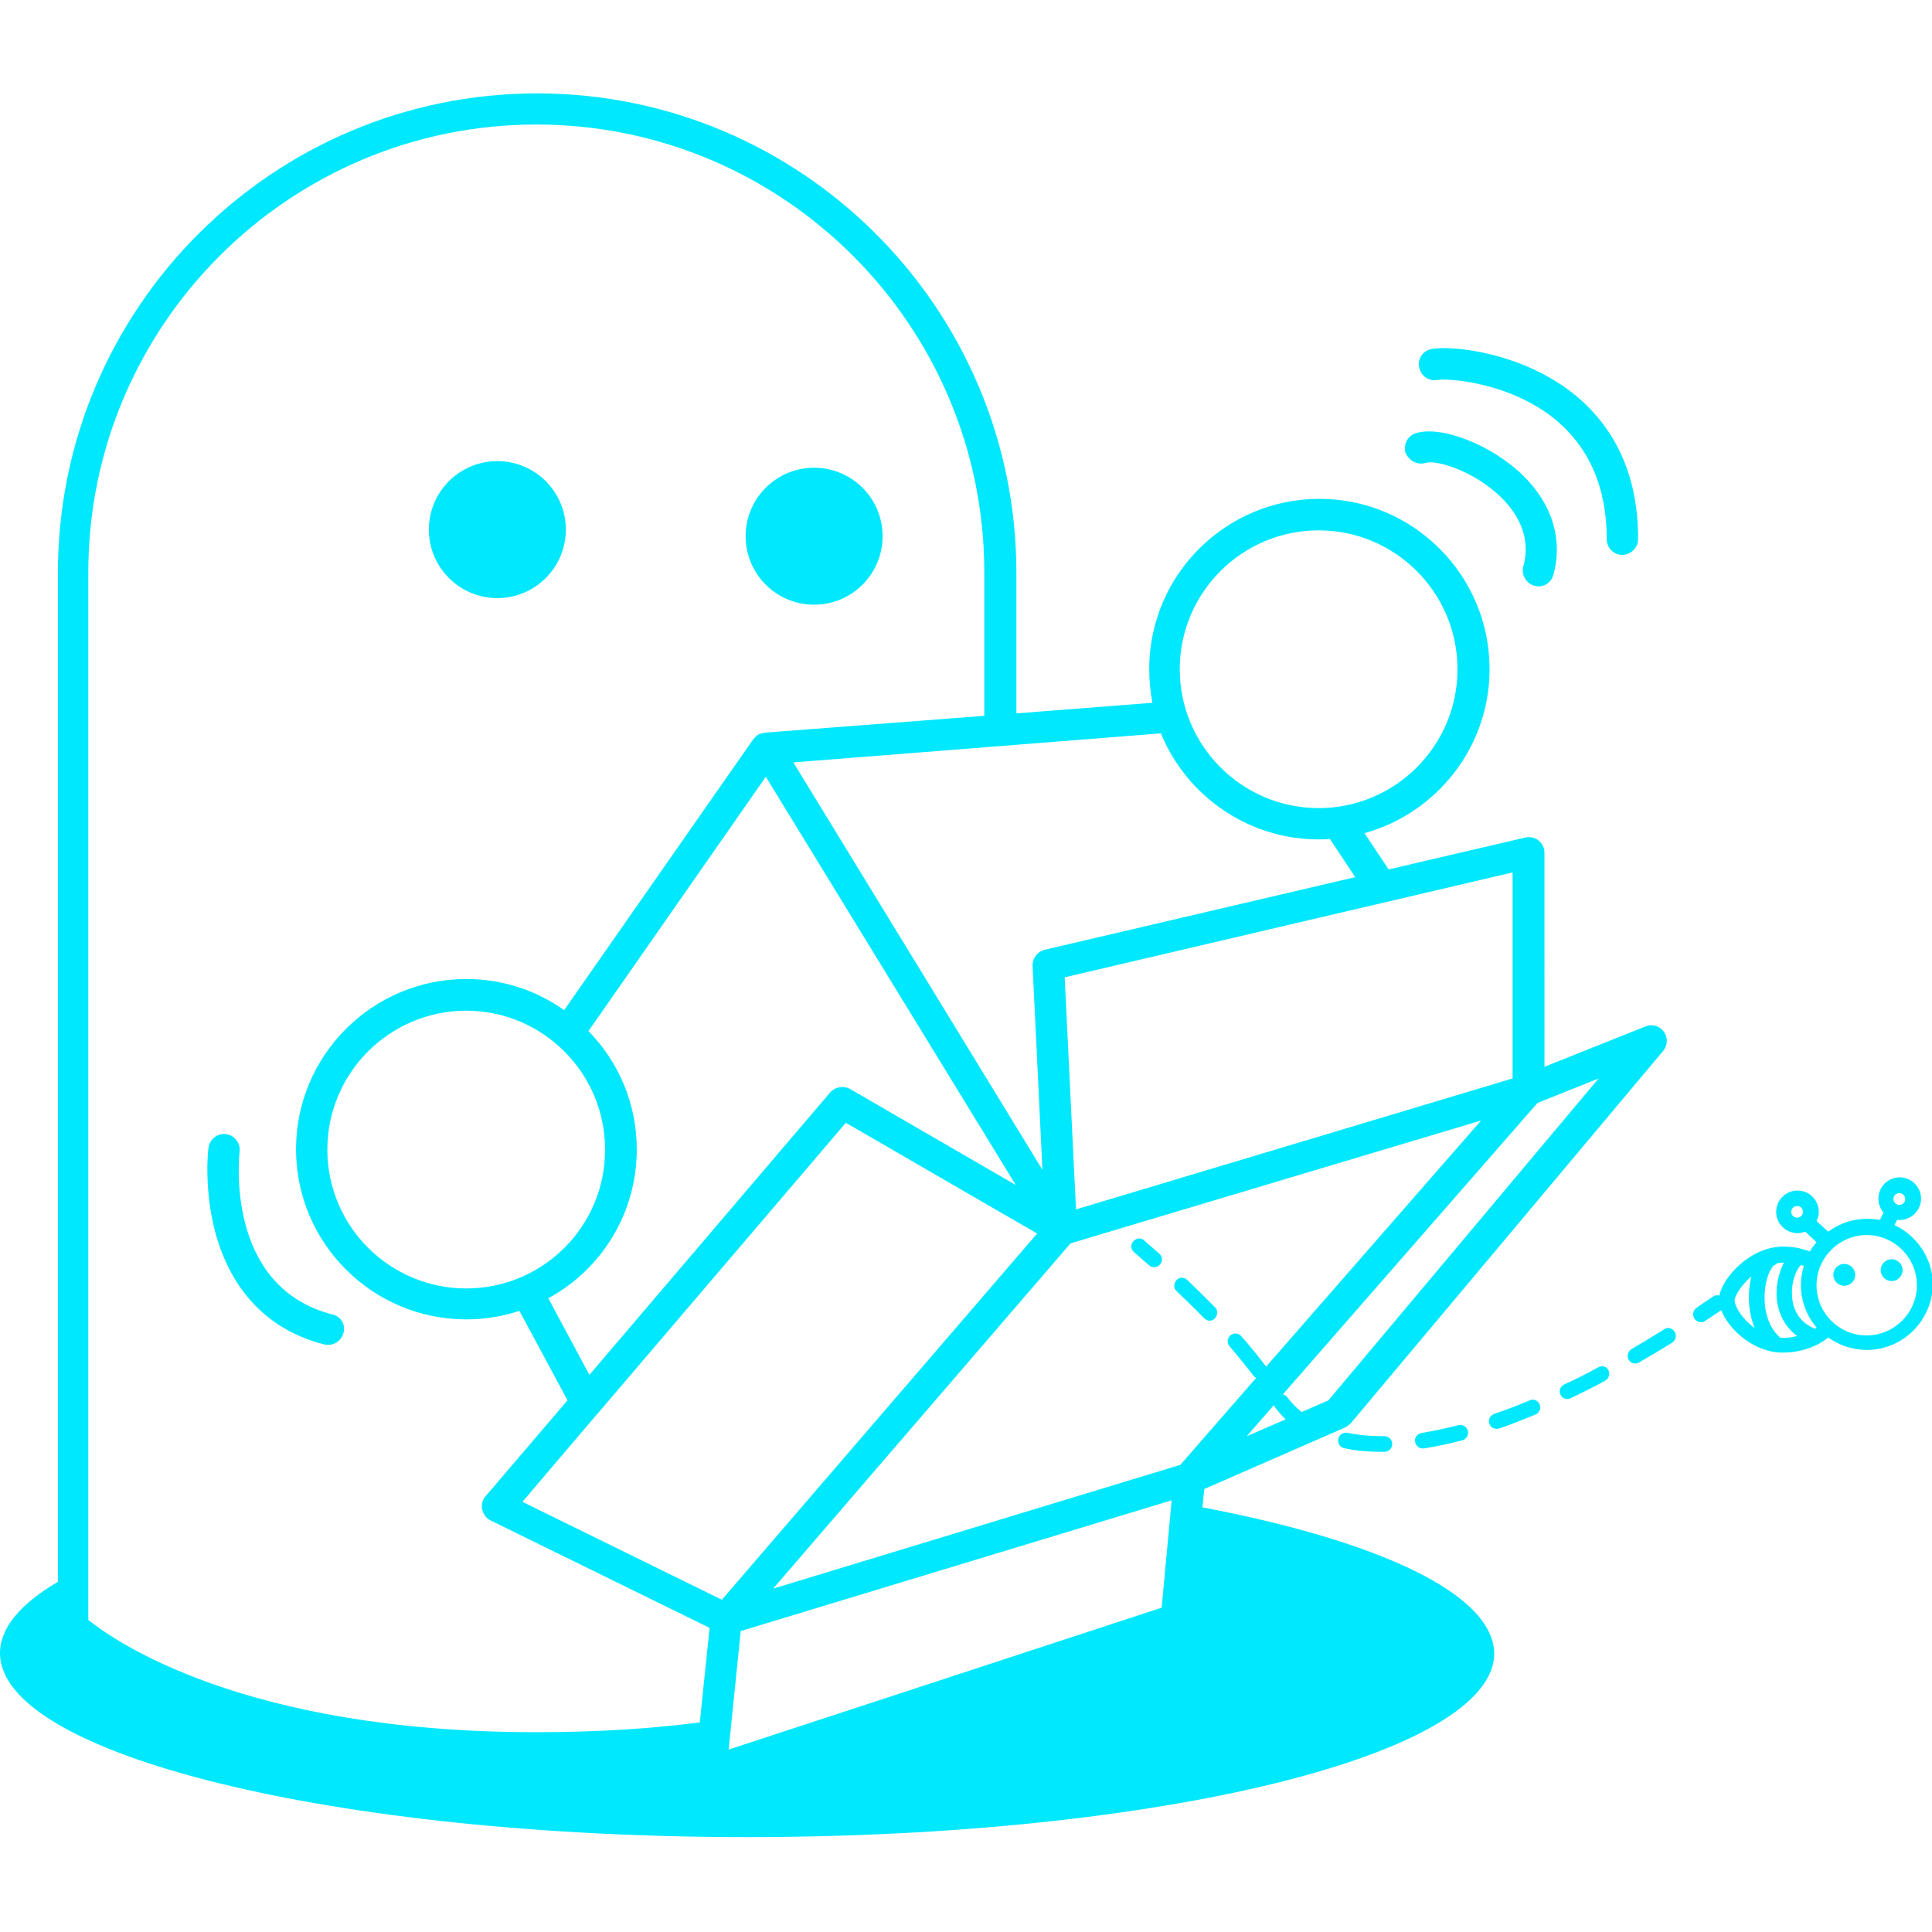 <?xml version="1.0" standalone="no"?><!DOCTYPE svg PUBLIC "-//W3C//DTD SVG 1.1//EN" "http://www.w3.org/Graphics/SVG/1.1/DTD/svg11.dtd"><svg t="1562916640182" class="icon" viewBox="0 0 1024 1024" version="1.1" xmlns="http://www.w3.org/2000/svg" p-id="31182" xmlns:xlink="http://www.w3.org/1999/xlink" width="16" height="16"><defs><style type="text/css"></style></defs><path d="M227.3 280.7c0 20.1 16.3 36.3 36.3 36.3 20.1 0 36.3-16.3 36.3-36.3 0-20.1-16.3-36.3-36.3-36.3-20 0-36.3 16.2-36.3 36.3 0 20.1 0 0 0 0z m167.9 3.5c0 20.1 16.3 36.3 36.3 36.3 20.1 0 36.3-16.3 36.3-36.3 0-20.1-16.3-36.3-36.3-36.3-20 0-36.3 16.2-36.3 36.3 0 20.1 0 0 0 0z m211.2 373.2c-1.7-1.6-4.3-1.2-5.8 0.6-1.6 1.8-1.2 4.3 0.6 5.8 0 0 2.9 2.5 7.8 6.8 0.8 0.8 1.7 1 2.7 1 1.2 0 2.3-0.4 3.1-1.4 1.6-1.7 1.4-4.3-0.4-5.8-4.9-4.2-7.8-6.8-8-7z m22.9 21c-1.7-1.6-4.3-1.6-5.8 0.2s-1.6 4.3 0.2 5.8c5.1 4.9 9.9 9.5 14.4 14.2 0.8 0.8 1.9 1.4 2.9 1.4s2.1-0.4 2.9-1.2c1.5-1.6 1.7-4.3 0.2-5.8-4.9-4.9-9.7-9.7-14.8-14.6z m143.6 77c-6.8 1.7-13.2 3.1-19.4 4.1-2.3 0.4-3.9 2.5-3.5 4.7 0.4 2.1 2.1 3.5 4.1 3.5h0.6c6.4-1 13.4-2.5 20.4-4.3 2.1-0.6 3.5-2.9 2.9-5.1-0.6-2.2-2.9-3.5-5.1-2.9z m74.2-30.7c-6 3.3-12 6.4-18.1 9.1-2.1 1-2.9 3.5-1.9 5.4 0.8 1.6 2.1 2.3 3.7 2.3 0.6 0 1.2-0.2 1.7-0.4 6-2.9 12.2-6 18.3-9.3 1.9-1.2 2.7-3.5 1.7-5.6-0.9-1.9-3.4-2.7-5.4-1.5z m-36.3 17.5c-6.4 2.7-12.6 5.1-18.9 7.2-2.1 0.8-3.3 3.1-2.5 5.2 0.6 1.8 2.1 2.7 3.9 2.7 0.4 0 1 0 1.4-0.2 6.2-2.1 12.6-4.7 19.2-7.4 2.1-1 3.1-3.3 2.1-5.4-0.7-1.9-3.1-3.1-5.2-2.1z m71.3-37.7c-5.8 3.7-11.7 7.2-17.3 10.5-1.9 1.2-2.7 3.7-1.6 5.6 0.8 1.4 2.1 2.1 3.5 2.1 0.8 0 1.4-0.2 2.1-0.6 5.6-3.3 11.7-6.8 17.5-10.5 1.9-1.2 2.5-3.7 1.4-5.6-1.1-1.9-3.6-2.9-5.6-1.5z m-148.4 56.7h-1c-6.6 0-12.8-0.6-18.5-1.8-2.3-0.4-4.5 1-4.9 3.3-0.4 2.3 1 4.5 3.3 4.9 6.2 1.4 13 1.9 20.2 1.9h1c2.3 0 4.1-1.9 4.1-4.1 0-2.5-1.9-4.2-4.2-4.2z m270.4-111.9l1.4-2.7h1.4c6.2 0 11.3-5.1 11.3-11.3 0-6.2-5.1-11.3-11.3-11.3s-11.3 5-11.3 11.3c0 2.7 1 5.4 2.7 7.4l-1.9 3.9c-2.1-0.4-4.5-0.6-6.8-0.6-7.8 0-14.8 2.5-20.6 6.8l-6.2-5.6c0.8-1.6 1.2-3.1 1.2-4.9 0-6.2-5-11.3-11.3-11.3-6.2 0-11.3 5.1-11.3 11.3 0 6.2 5.1 11.3 11.3 11.3 1.6 0 2.9-0.4 4.1-0.8l6 5.6c-1.4 1.6-2.5 3.1-3.5 4.9-1.6-0.6-2.9-1-4.7-1.4-0.2 0-0.4 0-0.4-0.2-2.9-0.6-5.8-1-8.9-1-17.5 0-32.1 16.1-34 26-1.2-0.4-2.3-0.2-3.5 0.6-2.9 1.9-5.8 3.9-8.5 5.8-1.9 1.2-2.5 3.9-1.2 5.8 0.8 1.2 2.1 1.9 3.5 1.9 0.8 0 1.6-0.2 2.3-0.8 2.7-1.7 5.6-3.7 8.4-5.6 3.5 9.3 15 20.4 28.8 22.3h0.4c1.2 0.2 2.5 0.2 3.7 0.2 7 0 13.4-1.8 18.9-4.7 0.4-0.2 0.6-0.4 1-0.6 1.4-0.8 2.7-1.7 3.9-2.7 5.8 4.1 12.8 6.6 20.4 6.6 19.2 0 35-15.7 35-35-0.1-13.5-8.4-25.6-20.3-31.2z m-51.6-3.9c-1.7 0-3.1-1.4-3.1-3.1 0-1.8 1.4-3.1 3.1-3.1 1.8 0 3.1 1.4 3.1 3.1 0 1.7-1.4 3.1-3.1 3.1z m54.2-13c1.7 0 3.1 1.4 3.1 3.1 0 1.7-1.4 3.1-3.1 3.1-1.8 0-3.1-1.4-3.1-3.1 0-1.8 1.3-3.1 3.1-3.1z m-87.3 56.7c0-2.1 3.5-8 8.9-12.6-0.4 1.2-0.6 2.5-0.8 3.9-1.2 7.2-0.6 15.9 2.5 23.5-6.5-4.7-10.6-11.3-10.6-14.8z m25.9 20h-1.6c-8-6.8-9.3-18.5-8-27.4 1.2-7.4 3.9-10.7 4.7-11.1 0.6-0.2 1-0.6 1.4-1 1.2-0.2 2.3-0.4 3.5-0.4h0.2c-2.5 4.9-4.1 11.3-3.9 17.5 0.4 8.9 4.3 16.5 10.9 21.4-2.4 0.6-4.7 1-7.2 1z m16.7-4.8c-9.7-4.1-12-11.9-12.2-17.9-0.4-7.6 2.5-13.8 4.7-15.9 0.6 0.2 1 0.4 1.6 0.4-1 3.1-1.6 6.6-1.6 10.1 0 8.6 3.1 16.5 8.4 22.7-0.3 0.2-0.5 0.4-0.9 0.6z m27.4 3.5c-14.8 0-26.6-12-26.6-26.6 0-14.6 12-26.6 26.6-26.6 14.6 0 26.6 12 26.6 26.6 0 14.5-11.9 26.6-26.6 26.6z m0 0" p-id="31183" fill="#00e8fe"></path><path d="M971.7 675.7c0 3.2 2.6 5.8 5.8 5.8 3.2 0 5.8-2.6 5.8-5.8 0-3.2-2.6-5.8-5.8-5.8-3.2 0-5.8 2.6-5.8 5.8 0 3.2 0 0 0 0z m25.1-2.5c0 3.2 2.6 5.8 5.8 5.8 3.2 0 5.8-2.6 5.8-5.8 0-3.2-2.6-5.8-5.8-5.8-3.2 0-5.8 2.6-5.8 5.8 0 3.2 0 0 0 0z m-241-427.9c4.9-1.6 24.7 3.7 39.6 18.1 8 7.8 16.5 20.4 12 36.7-1.2 4.5 1.4 8.9 5.6 10.3 0.8 0.2 1.6 0.4 2.3 0.4 3.7 0 7-2.3 8-6 5.2-18.9-0.6-37.9-16.5-53.2-16.5-15.9-42.9-26.2-56.4-22-4.3 1.4-6.8 6-5.4 10.5 1.9 4.3 6.6 6.6 10.8 5.2z m6-43.9c5.2-1 38.3 1 62.6 21 18.1 15 27.2 36.3 27.2 63.3 0 4.7 3.7 8.4 8.2 8.4 4.5 0 8.4-3.7 8.4-8.2 0.2-32.4-11.1-58.1-33.2-76.4-27.8-22.7-65.3-26.6-76.4-24.5-4.5 1-7.4 5.2-6.4 9.7 0.9 4.6 5.2 7.5 9.6 6.7zM176.2 696.7c-56.9-14.6-49.5-83.4-49.2-86.3 0.6-4.5-2.7-8.7-7.2-9.3-4.5-0.6-8.7 2.7-9.3 7.2-0.2 0.8-2.5 21.6 3.5 44.5 8.4 31.5 28.4 52.3 57.9 59.8 0.8 0.2 1.4 0.2 2.1 0.2 3.7 0 7-2.5 8-6.2 1.4-4.3-1.3-8.9-5.8-9.9z m0 0" p-id="31184" fill="#00e8fe"></path><path d="M637.3 798.9l1-9.7 74.6-32.6c1.2-0.6 2.1-1.4 3.1-2.3L881.5 557c2.5-2.9 2.5-7.2 0.4-10.1-2.1-3.1-6.2-4.3-9.7-2.9l-53.6 21.4V451.9c0-2.5-1.2-4.9-3.1-6.4-1.9-1.6-4.7-2.1-7-1.6L736 460.8l-12.8-19.2c38.1-10.5 66.3-45.5 66.3-87 0-49.7-40.4-90.2-90.2-90.2-49.7 0-90.2 40.4-90.2 90.2 0 6 0.6 12 1.7 17.9l-72.1 5.6v-74.6c0-140.1-113.9-254-254-254s-254 113.9-254 254v534.9C10.9 850 0 862.8 0 876.2c0 53.8 177.2 97.5 396 97.5s396-43.7 396-97.5c-0.8-31.5-61-59.4-154.7-77.3z m23.5-37.7l14.4-16.5 0.6 1.2c1.7 2.3 3.7 4.5 5.6 6.4l-20.6 8.9z m154.1-176.6l32.4-13-143.2 170.6-14.2 6.2c-2.9-2.3-5.4-4.9-7.6-7.8-0.6-0.8-1.6-1.4-2.3-1.6l134.9-154.4z m-13.2-122.2v109.2L570.3 641l-6-123 237.4-55.6zM698.9 281.1c40.6 0 73.6 33 73.6 73.6 0 40.6-33 73.6-73.6 73.6-40.6 0-73.6-33-73.6-73.6 0-40.6 33-73.6 73.6-73.6z m-83.6 107.6c13.4 32.8 45.9 56.2 83.6 56.2 1.9 0 4.1 0 6-0.2l13.4 20.2-164.6 38.5c-3.9 1-6.6 4.5-6.4 8.6l5.2 108-132-215.9 194.8-15.4zM337.5 609.3c0-24.5-9.7-46.6-25.6-62.8l94-134.8 132.5 216.4-87.8-50.9c-3.5-1.9-7.8-1.2-10.5 1.7L312.4 728.7l-21.8-40.6c27.9-15.1 46.9-44.8 46.9-78.8z m-90.4 73.6c-40.6 0-73.6-33-73.6-73.6 0-40.6 33-73.6 73.6-73.6 40.6 0 73.6 33 73.6 73.6 0.1 40.6-32.9 73.6-73.6 73.6z m123.8 230c-25.3 3.3-54.2 5.2-86.7 5.2-155.6 0-224-48.8-237.4-59.5V303.4C46.8 172.5 153.3 66 284.3 66s237.4 106.5 237.4 237.4v76l-116 8.9c-0.2 0-0.6 0.2-0.8 0.2h-0.6l-1.8 0.6c-0.6 0.2-1.2 0.6-1.6 1l-1.5 1.5L299 535.4c-14.8-10.5-32.6-16.5-51.9-16.5-49.7 0-90.2 40.4-90.2 90.2 0 49.7 40.4 90.2 90.2 90.2 9.9 0 19.2-1.6 28.2-4.5l25.5 47.4-43.5 50.9c-1.7 1.9-2.3 4.5-1.7 7 0.6 2.5 2.1 4.7 4.5 5.8l116 56.9-5.2 50.1z m-94-116.9l40-47 0.4-0.4 131-153.5 101.4 58.7-167.1 194.1L276.9 796z m338.8 56.1l-229.5 75.2 6.4-62.8L621 795.2l-5.3 56.9zM409.8 842l157.6-183L785 593.9 671.1 724.3l-0.2-0.2c-3.9-5.1-8.2-10.5-13-15.9-1.6-1.7-4.1-1.9-5.8-0.4-1.7 1.6-1.9 4.1-0.4 5.8 4.7 5.4 8.9 10.7 12.6 15.5 0.4 0.6 1 1 1.5 1.2l-40.2 46.1L409.8 842z m0 0" p-id="31185" fill="#00e8fe"></path></svg>